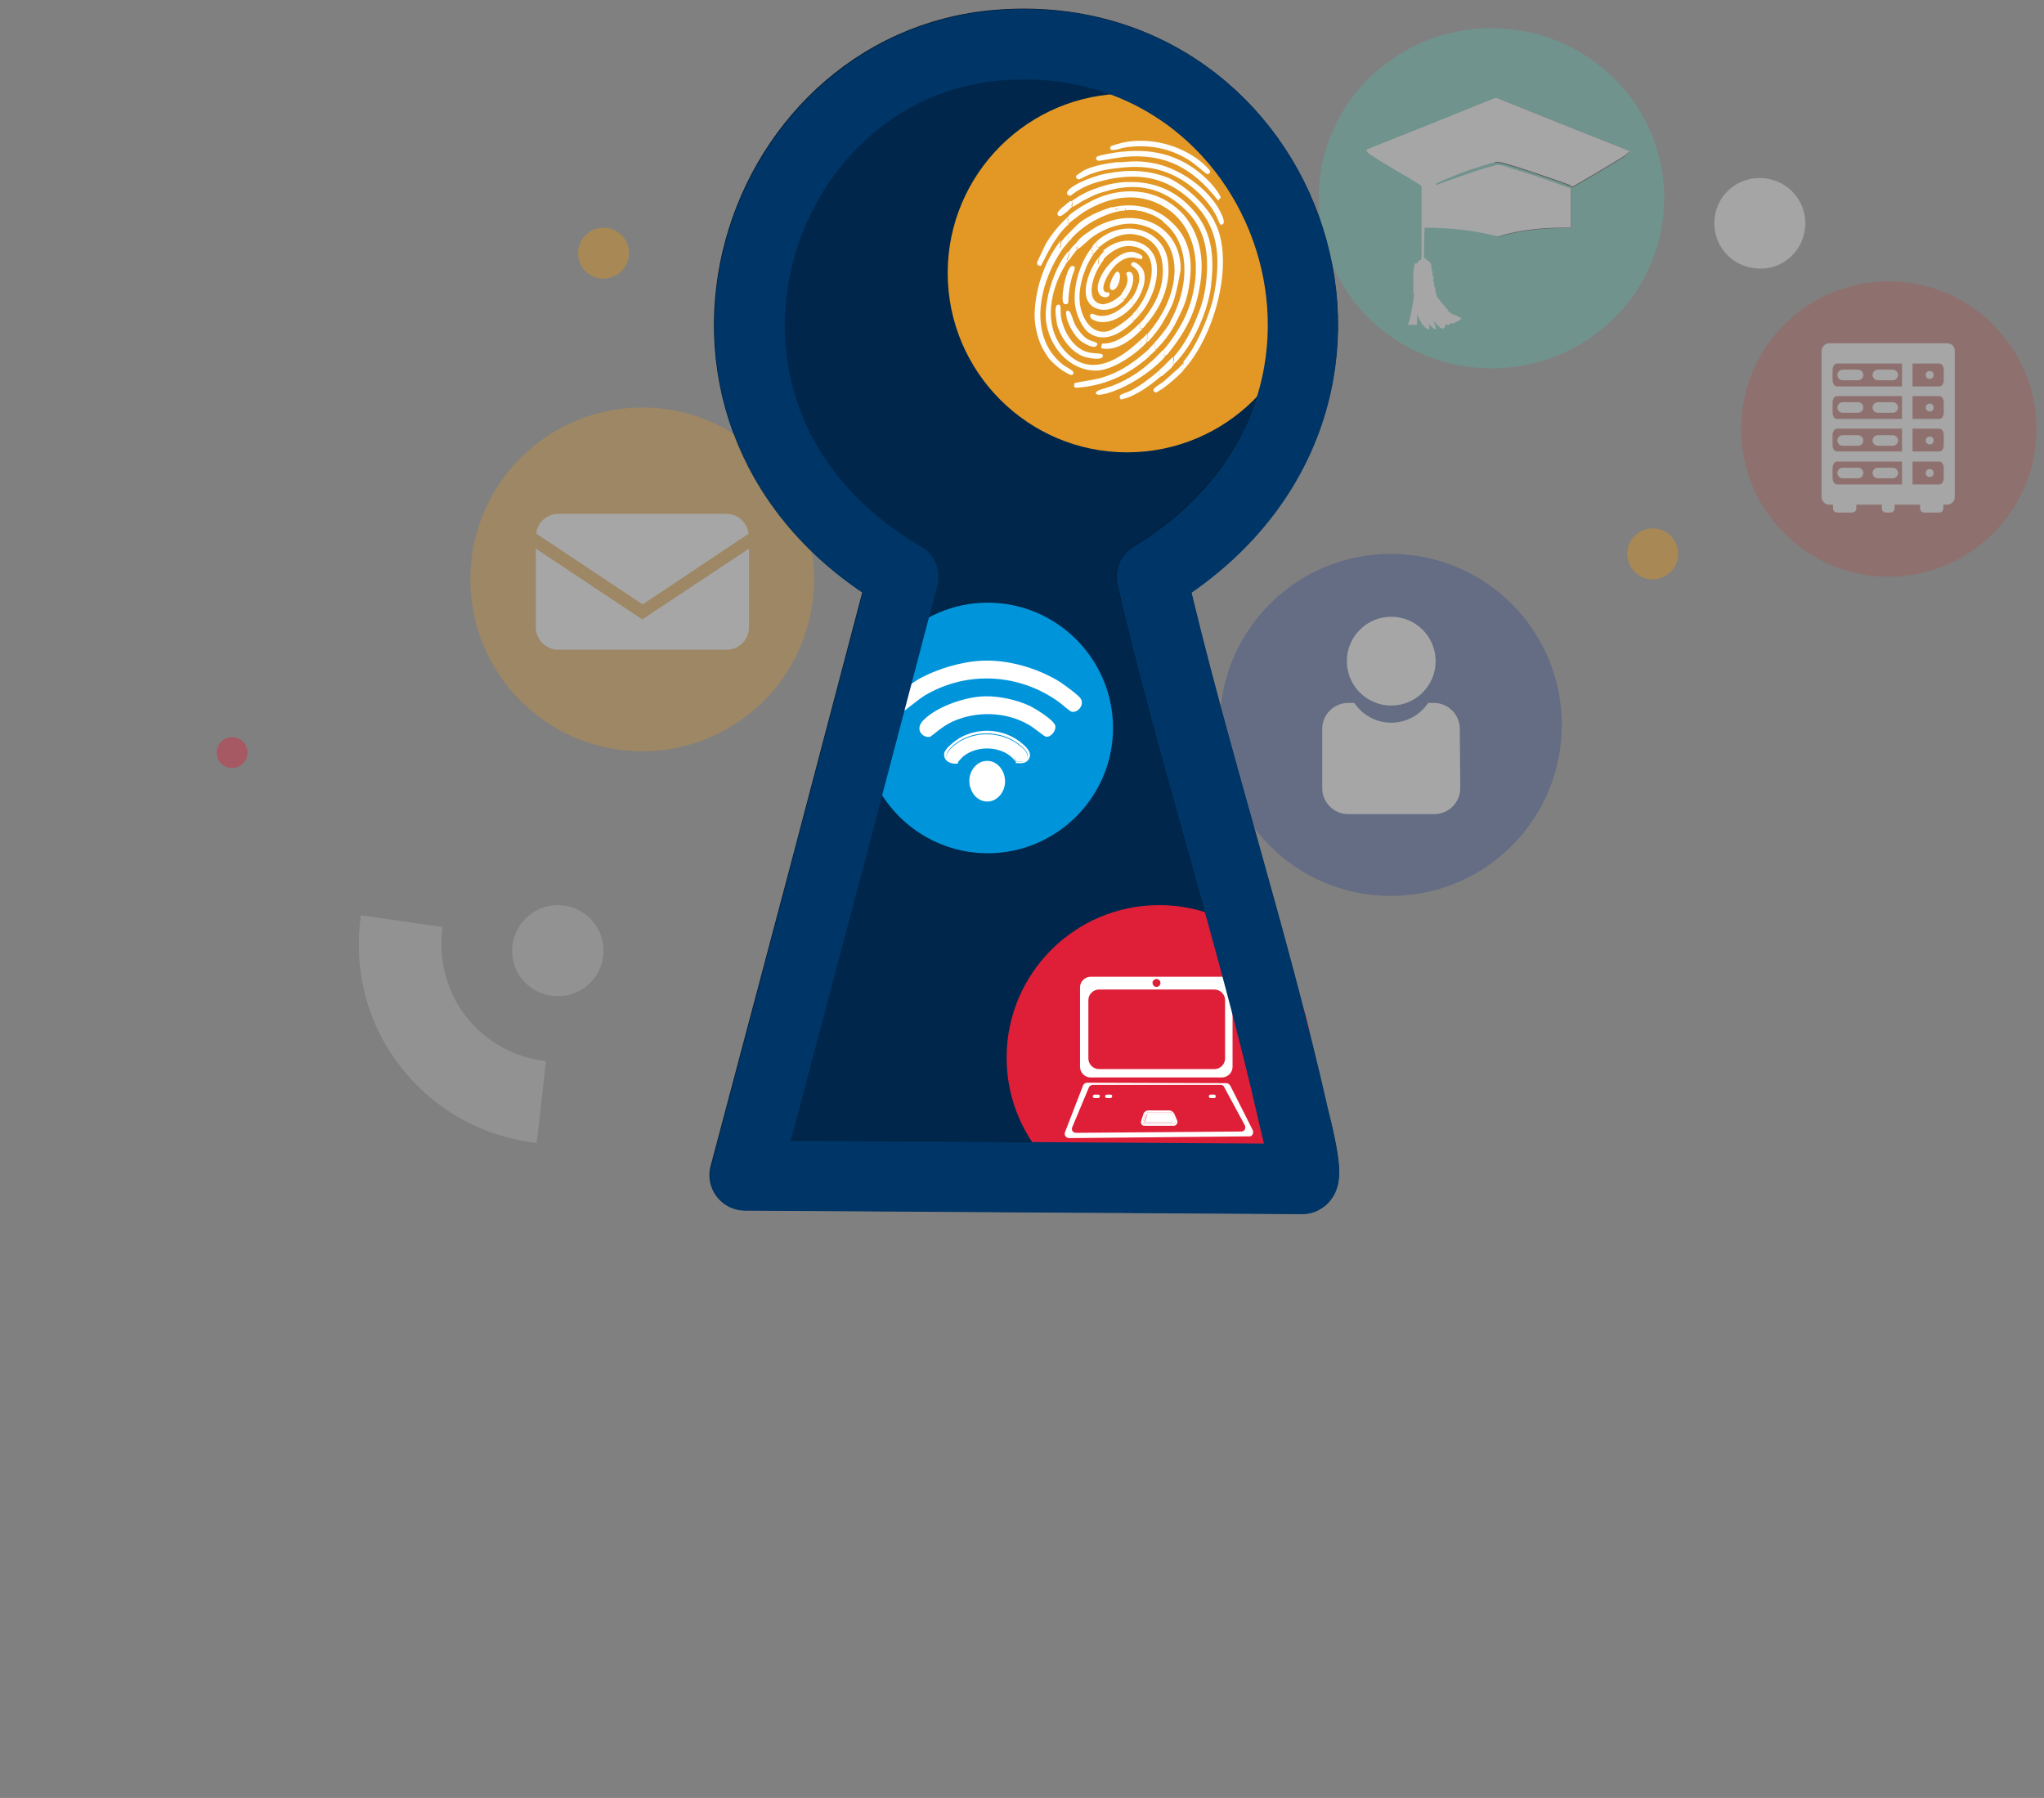 <?xml version="1.0" encoding="utf-8"?>
<!-- Generator: Adobe Illustrator 28.2.0, SVG Export Plug-In . SVG Version: 6.00 Build 0)  -->
<svg version="1.1" id="Layer_1" xmlns="http://www.w3.org/2000/svg" xmlns:xlink="http://www.w3.org/1999/xlink" x="0px" y="0px"
	 viewBox="0 0 465 409" style="enable-background:new 0 0 465 409;" xml:space="preserve">
<rect x="0" y="0" width="465" height="409" fill="#808080" stroke="none"/>
<style type="text/css">
	.st0{fill:#00274B;stroke:#00172C;stroke-width:16;stroke-linecap:round;stroke-linejoin:round;stroke-miterlimit:10;}
	.st1{opacity:0.3;}
	.st2{fill:#25408F;}
	.st3{fill:#FFFFFF;}
	.st4{fill:#4EC0AD;}
	.st5{fill:none;}
	.st6{opacity:0.97;fill:#070706;enable-background:new    ;}
	.st7{fill:#E39825;}
	.st8{opacity:0.4;}
	.st9{fill:#E39717;}
	.st10{fill:#DCDDDE;}
	.st11{fill:#B04C46;}
	.st12{fill:none;stroke:#FFFFFF;stroke-width:2.398;stroke-linecap:round;stroke-miterlimit:10;}
	.st13{fill:#0095DA;}
	.st14{display:none;}
	.st15{display:inline;fill:#FFFFFF;}
	.st16{fill:#DF1F37;}
	.st17{opacity:0.2;}
	.st18{fill:none;stroke:#003567;stroke-width:16;stroke-linecap:round;stroke-linejoin:round;stroke-miterlimit:10;}
	.st19{opacity:0.2;fill:#DCDDDE;enable-background:new    ;}
</style>
<path class="st0" d="M296.2,268.1c-63.4-0.4-63.4-0.4-126.8-0.8c18.1-68.1,18.1-68.1,36-136.2c-60.8-35.5-35.1-116.4,21.8-120.9
	c66.5-5.3,98.2,82.4,34.7,120.9c9.5,40.9,23.1,82,32.3,122.8C294.8,256,297.7,267.4,296.2,268.1z"/>
<g>
	<g class="st1">
		<g>
			<path class="st2" d="M355.3,164.9c0-21.5-17.4-38.9-38.9-38.9s-38.9,17.4-38.9,38.9s17.4,38.9,38.9,38.9S355.3,186.4,355.3,164.9
				"/>
		</g>
		<g>
			<circle class="st3" cx="316.5" cy="150.4" r="10.1"/>
			<g>
				<path class="st3" d="M332.1,165.8c0-3.2-2.6-5.9-5.9-5.9h-1.3c-1.8,2.7-4.9,4.5-8.4,4.5s-6.6-1.8-8.4-4.5h-1.4
					c-3.2,0-5.9,2.6-5.9,5.9v13.5c0,3.2,2.6,5.9,5.9,5.9h19.6c3.2,0,5.9-2.6,5.9-5.9L332.1,165.8z"/>
			</g>
		</g>
	</g>
	<g class="st1">
		<g>
			<path class="st4" d="M378.6,45.1c0-21.4-17.6-38.7-39.3-38.7S300,23.7,300,45.1s17.6,38.7,39.3,38.7
				C361,83.8,378.6,66.5,378.6,45.1z"/>
		</g>
		<g>
			<path class="st5" d="M326.7,42.2c4.5-1.6,8.9-3.3,13.5-4.5v-0.6c-4.6,1.2-9.1,2.8-13.3,4.8C326.6,42,326.7,42.1,326.7,42.2z"/>
			<path class="st3" d="M323.3,59.1c-0.4,0.2-0.8,0.1-0.8,0.8c-0.2,0-0.4-0.1-0.6,0.1c-0.7,2.1-0.2,4.3-0.4,6.5
				c0.1,0.2,0.2,0.2,0.2,0.2c-0.1,2-0.6,4-1,5.9c-0.1,0.4-0.2,0.8-0.4,1.2c0.1,0.1,0.1,0.1,0.1,0.1c0.9,0,0.9,0,1.9,0
				c0.1-0.9,0.1-1.7,0.1-2.6c0.7,2.7,3.4,5.1,2.6,2.4c3,3,1-0.6,1.2-0.6c1,0.9,2.2,2.9,2.7,0.6c0.4,0.3,0.3,0.1,0.4,0.1
				c0,0,0.3,0.6,0.5-0.2c0.7-0.1,0.8,0,0.8,0c0.1,0,0.5-0.3,0.6-0.3c0,0,0,0,0-0.1c0.3,0,0.8-0.3,1-0.5c0,0,0,0,0-0.1
				c0.3,0,0.3-0.2,0.3-0.2c-1.2-0.6-1.2-0.6-2.4-1.1c-0.3-0.2-0.6-0.5-0.7-0.6v-0.2c-0.5-0.5-2-2.3-2.3-2.7
				c-0.5-0.8-0.4-1.2-0.4-1.3c0,0-0.3-0.4-0.3-0.5s0.2,0,0.2-0.1c-0.2-0.9-0.4-0.8-0.4-0.8c0-0.2,0.1-0.3,0.1-0.6
				c0-0.1-0.2,0-0.2-0.1s0.2,0,0.2-0.1c0,0-0.3-0.3-0.3-0.4s0.2,0,0.2-0.1s-0.2,0-0.2-0.1c0,0,0.2-0.1,0.1-0.6
				c-0.1-0.4-0.3-0.4-0.3-0.5s0.2,0,0.2-0.1s-0.2,0-0.2-0.1c0,0,0.2-0.1,0.1-0.6c0-0.1-0.3-0.1-0.3-1.7c-0.3-0.4-0.3-0.4-0.6-0.8
				c-0.4-0.2-0.4,0-0.5,0c0.1-0.5-0.3-0.5-0.5-0.6l0,0h-0.7L323.3,59.1L323.3,59.1z"/>
			<path class="st6" d="M370.1,34.1c-14.9-5.9-14.9-5.9-29.8-11.9c-0.1,0-0.1,0.1-0.2,0.1v14.8c0.2,0,0.3-0.1,0.5-0.1
				c0.5,0,1.7,0.3,2.3,0.5c2.3,0.6,11.7,3.8,14,4.7c0.3,0.1,0.6,0.2,0.8,0.5c3.8-2.2,8.2-4.8,11.9-7.1
				C370.5,34.5,371.2,34.3,370.1,34.1z"/>
			<path class="st6" d="M341,53.9c5.3-1.7,10.9-2.1,16.5-2c0-4.4,0-4.4,0-8.9c-4-1.5-7.9-2.9-11.9-4.1c-1.2-0.3-3.8-1.4-4.8-1.3
				c-0.2,0-0.3,0.1-0.5,0.1v16C340.5,53.7,340.8,53.8,341,53.9z"/>
			<path class="st3" d="M370.1,34.1c-14.9-5.9-14.9-5.9-29.8-11.9c-0.1,0-0.1,0.1-0.2,0.1c-14.3,5.8-14.4,5.8-28.9,11.6
				c-0.2,0.1-0.2,0.1-0.4,0.2c0,0.1,0.3,0.5,0.4,0.6c0.3,0.4,0.8,0.6,1.1,0.8c3,2.1,7.5,4.4,10.8,6.6c0.1,0.1,0.2,0.2,0.3,0.2
				c0,8.2,0,8.2,0,16.5c-0.1,0.1-0.1,0.1-0.2,0.2h1l0,0c-0.1,0-0.1-0.1-0.2-0.1c-0.1-0.3,0-6.2,0.1-7.1l0,0c5.3,0,10.7,0.5,15.9,1.8
				c0.3,0.1,0.6,0.1,0.9,0.2c5.3-1.7,10.9-2.1,16.5-2c0-4.4,0-4.4,0-8.9c-4-1.5-7.9-2.9-11.9-4.1c-1.2-0.3-3.8-1.4-4.8-1.3
				c-0.2,0-0.3,0.1-0.5,0.1c-4.6,1.2-9,2.9-13.5,4.5c0-0.1-0.1-0.2,0.1-0.4c4.3-2,8.8-3.6,13.3-4.8c0.2,0,0.3-0.1,0.5-0.1
				c0.5,0,1.7,0.3,2.3,0.5c2.3,0.6,11.7,3.8,14,4.7c0.3,0.1,0.6,0.2,0.8,0.5c3.8-2.2,8.2-4.8,11.9-7.1
				C370.5,34.5,371.2,34.3,370.1,34.1z"/>
		</g>
	</g>
	<g class="st1">
		<g>
			<g>
				<path class="st7" d="M185.2,131.8c0-21.6-17.5-39.1-39.1-39.1S107,110.2,107,131.8s17.5,39.1,39.1,39.1S185.2,153.4,185.2,131.8
					z"/>
			</g>
		</g>
		<g>
			<path class="st3" d="M146.1,140.9L146.1,140.9L146.1,140.9l-24.2-16.1v17.9c0,2.8,2.3,5.1,5.1,5.1h38.3c2.8,0,5.1-2.3,5.1-5.1
				v-17.9L146.1,140.9z"/>
			<path class="st3" d="M170.3,121.4c-0.3-2.5-2.4-4.5-5-4.5H127c-2.6,0-4.8,2-5,4.5l24.2,16.1L170.3,121.4z"/>
		</g>
	</g>
	<g class="st8">
		<path class="st9" d="M381.8,126c0-3.2-2.6-5.8-5.8-5.8c-3.2,0-5.8,2.6-5.8,5.8c0,3.2,2.6,5.8,5.8,5.8
			C379.2,131.7,381.8,129.2,381.8,126z"/>
	</g>
	<g class="st8">
		<path class="st10" d="M410.7,50.8c0-5.7-4.6-10.3-10.4-10.3S390,45.1,390,50.8s4.6,10.3,10.4,10.3C406,61.2,410.7,56.6,410.7,50.8
			z"/>
	</g>
	<g class="st1">
		<g>
			<path class="st11" d="M463.3,97.6c0-18.5-15.1-33.6-33.6-33.6s-33.6,15-33.6,33.6s15.1,33.6,33.6,33.6S463.3,116.1,463.3,97.6z"
				/>
		</g>
		<g>
			<path class="st3" d="M443,78.1h-26.9c-0.9,0-1.7,0.8-1.7,1.8V113c0,1,0.8,1.8,1.7,1.8h0.9v0.8c0,0.6,0.4,1,1,1h3.3
				c0.6,0,1-0.4,1-1v-0.8h5.8v0.8c0,0.6,0.4,1,1,1h0.9c0.6,0,1-0.4,1-1v-0.8h5.8v0.8c0,0.6,0.4,1,1,1h3.3c0.6,0,1-0.4,1-1v-0.8h0.9
				c0.9,0,1.7-0.8,1.7-1.8V79.9C444.8,78.9,444,78.1,443,78.1z"/>
			<path class="st11" d="M417.9,110.2h23.3c0.6,0,1-0.7,1-1.5v-2.2c0-0.8-0.4-1.5-1-1.5h-23.3c-0.6,0-1,0.7-1,1.5v2.2
				C416.9,109.5,417.3,110.2,417.9,110.2z"/>
			<path class="st11" d="M417.9,102.7h23.3c0.6,0,1-0.7,1-1.5V99c0-0.8-0.4-1.5-1-1.5h-23.3c-0.6,0-1,0.7-1,1.5v2.2
				C416.9,102.1,417.3,102.7,417.9,102.7z"/>
			<path class="st11" d="M417.9,95.3h23.3c0.6,0,1-0.7,1-1.5v-2.2c0-0.8-0.4-1.5-1-1.5h-23.3c-0.6,0-1,0.7-1,1.5v2.2
				C416.9,94.7,417.3,95.3,417.9,95.3z"/>
			<path class="st11" d="M417.9,87.9h23.3c0.6,0,1-0.7,1-1.5v-2.2c0-0.8-0.4-1.5-1-1.5h-23.3c-0.6,0-1,0.7-1,1.5v2.2
				C416.9,87.2,417.3,87.9,417.9,87.9z"/>
			<line class="st12" x1="419.2" y1="85.3" x2="422.7" y2="85.3"/>
			<line class="st12" x1="427.2" y1="85.3" x2="430.6" y2="85.3"/>
			<ellipse class="st3" cx="439" cy="85.3" rx="0.9" ry="0.9"/>
			<line class="st12" x1="419.2" y1="92.7" x2="422.7" y2="92.7"/>
			<line class="st12" x1="427.2" y1="92.7" x2="430.6" y2="92.7"/>
			<ellipse class="st3" cx="439" cy="92.7" rx="0.9" ry="0.9"/>
			<line class="st12" x1="419.2" y1="100.2" x2="422.7" y2="100.2"/>
			<line class="st12" x1="427.2" y1="100.2" x2="430.6" y2="100.2"/>
			<ellipse class="st3" cx="439" cy="100.2" rx="0.9" ry="0.9"/>
			<line class="st12" x1="419.2" y1="107.6" x2="422.7" y2="107.6"/>
			<line class="st12" x1="427.2" y1="107.6" x2="430.6" y2="107.6"/>
			<ellipse class="st3" cx="439" cy="107.6" rx="0.9" ry="0.9"/>
			<line class="st12" x1="433.9" y1="81.6" x2="433.9" y2="110.7"/>
		</g>
	</g>
	<g>
		<g>
			<path class="st13" d="M253.2,165.6c0-15.7-12.8-28.5-28.5-28.5s-28.5,12.8-28.5,28.5s12.8,28.5,28.5,28.5
				S253.2,181.3,253.2,165.6"/>
		</g>
		<g>
			<g>
				<g>
					<g id="Background_00000093877050666371096390000013320333107558597281_" class="st14">
						<path class="st15" d="M255.4,135.7c0,29.4,0,29.4,0,58.7c-29.6,0-29.6,0-59.1,0c0-29.4,0-29.4,0-58.7
							C225.9,135.7,225.9,135.7,255.4,135.7z"/>
						<path class="st15" d="M196.3,135.7c0-0.2,0-0.2,0-0.4c29.6,0,29.6,0,59.1,0c0,0.1,0,0.3,0,0.4
							C225.9,135.7,225.9,135.7,196.3,135.7z"/>
					</g>
					<g>
						<path class="st3" d="M231.1,173.3C231.1,173.2,231.1,173.2,231.1,173.3c0.1-0.7-0.7-1.3-1.2-1.7c-2.9-2.3-7.8-2.3-10.7,0
							c-1.1,0.9-1,1.1-1.2,1.7c0,0,0,0,0,0.1c-3.1,0.2-3.5-1.5-1.3-3.5c4.2-3.8,11.2-3.8,15.5-0.1c0.9,0.7,2.1,1.9,1.3,3.1
							C232.9,173.5,231.9,173.2,231.1,173.3z"/>
						<path class="st3" d="M231.1,173.3c0.8,0,1.9,0.2,2.4-0.6c0.9-1.2-0.4-2.3-1.3-3.1c-4.3-3.7-11.3-3.7-15.5,0.1
							c-2.2,2-1.8,3.8,1.3,3.5c0,0.2-0.1,0.3-0.1,0.5c-1.5,0.2-3.3-0.5-3.1-2.3c0.1-1.1,2.4-2.8,3.3-3.4c4.5-2.7,10.5-2.3,14.5,1.2
							c1.1,0.9,2.4,2.3,1.3,3.7c-0.7,0.9-1.8,0.7-2.7,0.7C231,173.7,231.1,173.4,231.1,173.3z"/>
						<path class="st3" d="M231,173.2C231,173.3,231,173.3,231,173.2c-2.6-3.6-8.7-3.8-11.9-1.1c-0.6,0.5-1,1.2-1.1,1.1
							c0.2-0.6,0-0.8,1.2-1.7c2.9-2.3,7.8-2.3,10.7,0C230.4,171.9,231.1,172.5,231,173.2z"/>
						<g>
							<path class="st3" d="M223.4,150.3c5.9-0.3,12.7,1.7,17.7,4.8c0.9,0.6,4.4,3.1,4.8,3.9c0.8,1.4-0.7,3.2-2.1,2.9
								c-0.5-0.1-2.3-1.8-2.9-2.2c-9-6.5-20.9-7.2-30.5-1.5c-1.8,1.1-4.7,3.7-5.1,3.7c-1.5,0.3-2.8-1.5-2.1-2.9
								c0.4-0.9,4.6-3.8,5.6-4.4C213,152.2,218.7,150.5,223.4,150.3z"/>
							<path class="st3" d="M223.5,150.8c7-0.2,14.2,2,19.7,6.3c1.5,1.2,3.1,2.3,2.1,3.7c-1.3,1.6-2.8-0.6-4.7-1.9
								c-10-7.1-23-6.7-32.8,0.5c-0.5,0.4-2.1,1.9-2.5,2c-1.1,0.2-2-0.8-1.8-1.9c0.2-1.1,4.9-4.2,6.1-4.8
								C213.8,152.4,218.7,151,223.5,150.8z"/>
						</g>
						<g>
							<path class="st3" d="M224,158.4c3.2-0.1,7.4,0.8,10.3,2.2c1.2,0.6,5.6,3.2,5.8,4.6c0.1,1.1-1,2.5-2.1,2.4
								c-0.6-0.1-2.6-2-4.1-2.8c-5.1-2.9-11.7-3.1-17.1-0.7c-2.5,1.1-4.7,3.3-5.2,3.5c-1.5,0.4-3.8-1.6-1.4-3.9
								C213.4,160.6,219.7,158.5,224,158.4z"/>
							<path class="st3" d="M224.1,158.9c4.2-0.1,8.4,1.1,12,3.3c0.7,0.4,3.1,2.1,3.3,2.8c0.4,1.1-0.7,2.3-1.9,2
								c-0.3-0.1-2.1-1.7-3.2-2.3c-5.9-3.7-13.8-3.6-19.8,0c-1.2,0.7-2.8,2.1-2.9,2.2c-1.3,0.6-2.6-0.6-2-2c0.4-0.8,3-2.6,3.9-3.1
								C216.7,160,220.6,159,224.1,158.9z"/>
						</g>
						<g>
							<path class="st3" d="M224.3,173.1c3.5-0.3,5.8,4.5,3.3,7.7c-2,2.5-5.2,1.7-6.4-0.6C219.4,177,221.4,173.3,224.3,173.1z"/>
							<path class="st3" d="M224.1,173.5c3.1-0.3,5.1,3.6,3.3,6.5c-2.2,3.8-7.4,1.1-6.4-3.5C221.4,175.2,222.7,173.7,224.1,173.5z"
								/>
						</g>
					</g>
				</g>
			</g>
		</g>
	</g>
	<g>
		<g>
			<g>
				<path class="st16" d="M298.4,240.6c0-19.1-15.5-34.7-34.7-34.7c-19.1,0-34.7,15.5-34.7,34.7c0,19.1,15.5,34.7,34.7,34.7
					C282.8,275.3,298.4,259.7,298.4,240.6z"/>
			</g>
		</g>
		<g>
			<g>
				<path class="st3" d="M278,222.2h-29.9c-1.3,0-2.4,1.1-2.4,2.4v18.1c0,1.3,1.1,2.4,2.4,2.4H278c1.3,0,2.4-1.1,2.4-2.4v-18.1
					C280.5,223.3,279.4,222.2,278,222.2z M263.1,222.7c0.5,0,0.9,0.4,0.9,0.9s-0.4,0.9-0.9,0.9s-0.9-0.4-0.9-0.9
					C262.1,223.2,262.6,222.7,263.1,222.7z M278.7,240.8c0,1.3-1.1,2.4-2.4,2.4H250c-1.3,0-2.4-1.1-2.4-2.4v-13.3
					c0-1.3,1.1-2.4,2.4-2.4h26.3c1.3,0,2.4,1.1,2.4,2.4V240.8z"/>
			</g>
			<g>
				<path class="st3" d="M285,257.1l-5.1-10.1c-0.2-0.3-0.5-0.6-0.9-0.6l-31.7-0.1c-0.4,0-0.8,0.3-0.9,0.6l-4.1,10.6
					c-0.3,0.7,0.2,1.4,1,1.4l40.9-0.4C284.8,258.6,285.3,257.8,285,257.1z M282.4,257.4l-37.6,0.3c-0.7,0-1.1-0.6-0.9-1.2l3.8-9.1
					c0.1-0.3,0.5-0.6,0.9-0.6h29.1c0.4,0,0.7,0.2,0.8,0.5l4.7,8.7C283.5,256.7,283.1,257.4,282.4,257.4z"/>
				<path class="st3" d="M266,253.5h-4.7c-0.2,0-0.4,0.1-0.4,0.3l-0.5,1.5h6.6l-0.5-1.5C266.4,253.6,266.2,253.5,266,253.5z"/>
				<path class="st3" d="M267.2,253.5c-0.2-0.5-0.7-0.9-1.2-0.9h-4.7c-0.6,0-1.1,0.4-1.2,0.9l-0.5,1.5c-0.1,0.3,0,0.5,0.1,0.8
					c0.2,0.2,0.4,0.3,0.7,0.3h6.6c0.3,0,0.5-0.1,0.7-0.4c0.2-0.2,0.2-0.5,0.1-0.8L267.2,253.5z M267.3,255.5
					c-0.1,0.1-0.2,0.2-0.3,0.2h-6.6c-0.1,0-0.3-0.1-0.3-0.2c-0.1-0.1-0.1-0.3-0.1-0.4l0.5-1.5c0.1-0.4,0.5-0.6,0.8-0.6h4.7
					c0.4,0,0.7,0.2,0.8,0.6l0.5,1.5C267.4,255.3,267.4,255.4,267.3,255.5z"/>
				<path class="st3" d="M266.8,253.6c-0.1-0.4-0.5-0.6-0.8-0.6h-4.7c-0.4,0-0.7,0.2-0.8,0.6l-0.5,1.5c0,0.1,0,0.3,0.1,0.4
					s0.2,0.2,0.3,0.2h6.6c0.1,0,0.3-0.1,0.3-0.2c0.1-0.1,0.1-0.3,0.1-0.4L266.8,253.6z M260.3,255.3l0.5-1.5
					c0.1-0.2,0.2-0.3,0.4-0.3h4.7c0.2,0,0.4,0.1,0.4,0.3l0.5,1.5H260.3z"/>
				<path class="st3" d="M249.8,249H249c-0.2,0-0.4,0.2-0.4,0.4s0.2,0.4,0.4,0.4h0.8c0.2,0,0.4-0.2,0.4-0.4
					C250.3,249.2,250.1,249,249.8,249z"/>
				<path class="st3" d="M252.6,249h-0.8c-0.2,0-0.4,0.2-0.4,0.4s0.2,0.4,0.4,0.4h0.8c0.2,0,0.4-0.2,0.4-0.4
					C253.1,249.2,252.9,249,252.6,249z"/>
				<path class="st3" d="M276.2,249h-0.8c-0.2,0-0.4,0.2-0.4,0.4s0.2,0.4,0.4,0.4h0.8c0.2,0,0.4-0.2,0.4-0.4
					C276.6,249.2,276.4,249,276.2,249z"/>
			</g>
		</g>
	</g>
	<g>
		<g>
			<g>
				<path class="st7" d="M297.2,62.1c0-22.6-18.3-40.8-40.8-40.8s-40.8,18.3-40.8,40.8s18.3,40.8,40.8,40.8S297.2,84.7,297.2,62.1z"
					/>
			</g>
		</g>
		<g>
			<g id="Background_00000129914205407956134140000017644314295352519331_" class="st14">
				<path class="st15" d="M283.2,102.7c-33.6-7.8-33.6-7.8-67.4-15.6c7.8-33.8,7.8-33.8,15.7-67.6c33.8,7.8,33.8,7.8,67.6,15.7
					c0,0.1-0.1,0.1-0.1,0.3c-0.1,0.2-0.1,0.2-0.3,0.4C290.9,69.3,290.9,69.3,283.2,102.7z"/>
				<path class="st15" d="M299,35.4c-7.8,33.6-7.8,33.6-15.6,67.3c-0.1,0-0.1,0-0.2-0.1c7.7-33.4,7.7-33.4,15.5-66.8
					C298.8,35.6,298.8,35.6,299,35.4z"/>
				<path class="st15" d="M247.2,46.4c-1.1,0.6-3.1,1.9-4.2,2.8c-0.3-0.3-0.2-0.8-0.7-0.7c0.5-0.4,1.1-1,1.6-1.4
					c0.6-0.5,1.4-0.9,2.1-1.3C246.4,45.9,246.4,46.5,247.2,46.4z"/>
			</g>
			<g>
				<path class="st3" d="M276.2,50.2c0.2,0.5,0.5,1,0.7,1.5c3.7,9.3-0.9,25.3-7.8,32.6c0.2-0.6-0.1-0.3-0.1-0.6
					c0-0.1,0.4-0.7,0.2-1.4c2.9-3.4,5.4-9.3,6.6-13.6c0.4-1.5,0.7-3.4,0.9-4.9c0.8-6.8-0.1-12.5-5-17.5c-5.2-5.2-10.7-6.9-18-5.8
					c-1.4,0.2-2.7,0.6-4,0.9c-4.4,1.3-5.9,3.1-6.2,3.1c-0.4,0.1-1.3-0.4-0.3-1.4c1.5-1.4,4.7-2.6,6.7-3.2c0.8-0.2,1.5-0.4,2.3-0.5
					c4.7-0.9,9.2-0.7,13.7,1.1C269.8,42.4,274.2,46.4,276.2,50.2z"/>
				<path class="st3" d="M275.6,64c-0.1,1.6-0.4,3.1-0.8,4.6c-1.2,4.7-3.9,10.2-7.2,13.7c-0.1,0.1-0.4,0.4-0.5,0.5
					c-0.6-0.3,0.3-0.4-0.1-1.6c2.3-2.6,3.9-5.6,5.2-8.8c1.4-3.4,2-5.7,2.3-9.4c0.5-6.4-0.6-11.6-5.6-16c-5.1-4.6-11-5.4-17.3-3.5
					c-1.1,0.3-2.1,0.6-3.1,1.1c-0.8,0.4-1.4,0.7-2.2,1.1c-0.7,0.4-1.4,0.9-2.1,1.3c-0.8-0.1,0.5-0.9-0.6-1.1
					c1.9-1.4,3.8-2.4,5.9-3.1c2.2-0.8,4.8-1.4,7.2-1.4c5.4-0.1,10,1.6,13.8,5.4C275.4,51.7,276.3,57.3,275.6,64z"/>
				<path class="st3" d="M273.1,64.2c-0.4,2.7-1,5.2-2.1,7.8c-1.3,3.1-3.3,6-5.5,8.7c-0.1,0-0.1,0-0.1,0c-0.5,0.1-1.1,0.9-0.5-0.3
					c-0.1-0.4-0.1-0.4-0.3-0.7c1.7-1.9,3.4-4.5,4.6-6.8c1.6-3.2,2.5-6.5,2.8-10.2c0.4-5.9-1.4-11.9-6.6-15.3
					c-5.2-3.4-11-3.1-16.4-0.5c-1.1,0.5-2.1,1.1-3.1,1.8c-0.5,0.4-0.7,0.5-1.2,0.9s-1.1,0.8-1.5,1.2c-0.2-0.4-0.6,0.4-0.1-0.8
					c-0.5-0.6,0.1-0.6-0.1-0.8c0.2-0.1,0.2-0.2,0.2-0.2c1-0.9,2.9-2.1,4.2-2.8c0.4-0.2,0.8-0.4,1.1-0.6c0.9-0.4,2-0.9,3-1.2
					c6.5-2,13.2-0.6,17.8,4.5C273,53.3,273.9,58.8,273.1,64.2z"/>
				<path class="st3" d="M262.3,37.1c5.4,1,11,4.7,14.2,9.2c0.6,0.8,3.2,5.1,1.1,4.8c0-0.1-0.6-1.1-0.6-1.4c-1.4-3-3.8-5.6-6.4-7.6
					c-5.3-3.9-10.4-4.7-16.8-3.8c-1.1,0.1-2.1,0.3-3.1,0.5c-3.6,0.9-4.9,2-5.2,2c-0.5,0-0.9-0.5-0.6-0.9c0.1-0.1,1.4-0.9,1.6-1.1
					c2.2-1.1,5.1-1.6,7.5-1.9C255.7,37,258.3,36.3,262.3,37.1z"/>
				<path class="st3" d="M242,56.3c-0.4,0.5-0.8,1.1-1.1,1.6c-4.7,7.5-6.9,19.1,1.1,25.2c0.4,0.3,2.2,1.2,2.2,1.6
					c0,1.1-1.1,0.4-1.6,0.1c-1.3-0.6-3.2-2.3-4.1-3.4c-0.4-0.6-1-1.6-1.4-2.3c-1.2-2.4-1.9-5.7-1.7-8.4c0.3-5.4,2.2-11,5.4-15.3
					c0.2-0.3,0.4-0.5,0.6-0.7c-0.4,0.9-0.1,0.9-0.1,1.2c0,0.1-0.4,0.3,0,0.6C241.7,56.5,241.7,56.5,242,56.3z"/>
				<path class="st3" d="M274.7,40.9c1.1,1.1,2.2,2.4,3,3.9c0,0.4-0.4,0.5-0.6,0.8c-5.8-7.4-12-10.8-21.5-9.9
					c-0.6,0.1-1.4,0.2-2,0.3c-1.4,0.2-3.4,0.6-3.6,0.6c-0.6-0.1-0.9-0.6-0.4-1c0.4-0.3,5-1.1,5.7-1.1c0.1,0,0.1,0,0.1,0
					C262.9,33.7,269.3,35.6,274.7,40.9z"/>
				<path class="st3" d="M274.6,39.6c-0.3-0.1-2.6-2.2-4-3.1c-4.4-2.8-9.2-3.7-14.4-3c-0.6,0.1-1.1,0.2-1.6,0.4
					c-0.5,0.1-2.6,0.7-1.9-0.6c0.1-0.2,2.5-0.8,2.9-0.9c6-1.2,12.7,0.5,17.5,4.3c0.4,0.3,2.1,1.9,2.2,2.2
					C275.4,39.2,275,39.7,274.6,39.6z"/>
				<path class="st3" d="M261.9,80.6c-0.2,0.2-0.5,0.5-0.7,0.7c-4.7,4.1-10.1,6.5-16.3,6.9c-0.1,0-0.1,0-0.2,0
					c-0.1-0.1-0.3-0.2-0.4-0.3c0.1-0.2,0.1-0.6,0.1-0.7c0.1-0.2,4-0.7,5.6-1.1c3.8-1,6.9-2.9,9.9-5.4c0.5-0.4,1.1-0.9,1.6-1.4
					c0.4,0.2-0.4,0.6-0.4,0.8c0,0.1,0.3,0.1,0.3,0.4C261.3,80.7,260.3,81.5,261.9,80.6z"/>
				<path class="st3" d="M243.2,50.9c-1.1,1-2.1,2.1-2.9,3.4c-1.4,1.9-2.4,4.1-3.5,6.2c-0.7-0.1-1-0.2-0.8-1c0.1-0.2,1.7-3.6,1.9-4
					c1.3-2.2,3.1-4.4,5-6.1c0.3,0.2-0.3,0.2,0.1,0.8C242.6,51.3,243,50.5,243.2,50.9z"/>
				<path class="st3" d="M264.2,85.5c-2.1,1.9-6.1,4.8-8.9,5.3c-0.1,0-0.2,0.1-0.3,0.1c-0.9-1.3,0.6-1.2,2.4-2.1
					c2.4-1.3,4.4-2.9,6.4-4.6c0,0,0.2-0.1,0.1,0.3c-1,1-0.2,0.6-0.1,0.6c0.3,0-0.4,0.4-0.2,0.6C263.5,85.8,264,85.4,264.2,85.5z"/>
				<path class="st3" d="M269.1,84.4c-1.2,1.3-4.7,4.4-6.2,4.9c-0.1,0-0.2-0.1-0.2-0.1c-1-0.7,0.7-1.4,2-2.4c0.6-0.5,1.1-1,1.6-1.4
					c0.6-0.6,1.2-1.1,1.8-1.6c0.4-0.4,0.8-0.8,1.1-1.2c0.1,0.6-0.2,1.3-0.2,1.4C269,84,269.4,83.8,269.1,84.4z"/>
				<path class="st3" d="M244,47c-0.6,0.4-1.1,1.1-1.6,1.4c-0.4,0.3-1.4,1.3-1.8,0.4c-0.4-0.7,2.3-2.6,2.9-3.1
					C244.6,46.1,243.2,46.9,244,47z"/>
				<path class="st3" d="M267.1,82.9c-0.4,0.4-0.7,0.9-1.1,1.2c-0.6,0.5-1.1,1-1.7,1.5c-0.3-0.1-0.6,0.3-0.7,0.1
					c-0.1-0.3,0.5-0.6,0.2-0.6c-0.1,0-0.9,0.4,0.1-0.6c0.1-0.3-0.1-0.2-0.1-0.3v-0.1c0.8-0.6,1.5-1.4,2.2-2.1
					c0.3-0.3,0.6-0.5,0.8-0.8C267.3,82.5,266.4,82.6,267.1,82.9z"/>
				<path class="st3" d="M265.4,80.7c-0.5,0.6-1.1,1.3-1.8,1.9c-2.6,2.5-6.9,5.2-10.3,6.4c-0.6,0.2-4.1,1.5-4,0.3
					c0.1-0.6,2.9-1.1,4.4-1.8c2.7-1.1,5.6-2.9,7.8-4.9c0.9-0.7,1.4-1.3,2.2-2.1c0.3-0.3,0.6-0.6,0.9-0.9c0.1,0.4,0.1,0.4,0.3,0.7
					C264.3,81.7,264.9,80.9,265.4,80.7z"/>
				<path class="st3" d="M243.1,59.1c-4.2,6.2-6.2,15.1-0.6,21c5.7,6,12.5,1.6,17.3-3.1c0.3,0-0.2,0.5-0.3,0.6
					c-0.1,0.4,0.1,0.4,0.1,0.4c-0.1,0.3-0.5,0.6,0.3,0.8c-0.2,0.2-0.4,0.4-0.6,0.6c-2.4,2.1-6.4,4.7-9.7,4.9
					c-6.9,0.2-11.9-6.7-11.7-13c0.1-3.7,1.5-8.3,3.3-11.5c0.5-0.9,1.1-1.8,1.8-2.6C243.6,57.8,242.1,59.5,243.1,59.1
					C243,59.2,242.9,58.8,243.1,59.1z"/>
				<path class="st3" d="M243.4,54.6c-0.1,0.1-1.1,1.4-1.4,1.7c-0.3,0.2-0.3,0.2-0.6,0.4c-0.4-0.4,0-0.6,0-0.6
					c0-0.3-0.2-0.4,0.1-1.2c0.5-0.6,0.8-1,1.4-1.6C243.3,53.9,242.7,54.8,243.4,54.6z"/>
				<path class="st3" d="M263.1,79.5L263.1,79.5c-0.4,0.4-0.9,0.8-1.2,1.1c-1.5,0.8-0.6,0.1-0.6-0.1c0.1-0.3-0.2-0.4-0.3-0.4
					c0-0.2,0.8-0.6,0.4-0.8c0.4-0.4,0.7-0.7,1.1-1.1C263.2,78.5,262.2,79.7,263.1,79.5z"/>
				<path class="st3" d="M270.6,64.4c-0.4,3-1,4.8-2.3,7.4c-0.4,0.8-0.8,1.6-1.2,2.4c-0.3,0.2-0.3,0.2-0.5,0.4c-0.2-0.5,0.5-0.4,0-1
					c0,0-0.2,0-0.3-0.1c-0.3-0.3,0.2-0.2-0.1-0.3c0.1-0.1,0.1-0.1,0.1-0.2c0.8-1.4,1.5-3.1,2-4.6c2-6.2,1.8-13.8-3.8-18
					c0-0.1,0.1-0.1,0-0.2s-1.6-1-1.8-1.1c-0.8-0.4-1.7-0.6-2.6-1c-0.6-0.1-1.6-0.3-2.1-0.4c-0.2,0-1.5,0.1-1.6,0.1
					c-0.1-0.1,0.1-0.4-0.3-0.4c-0.4,0,0,0.3-0.2,0.4c-0.1,0.1-1.9,0.1-2.1,0.4c-0.6-1,0.2-0.5,0.3-0.5c0.7-0.1,0.7-0.5,0.5-0.6
					c-0.3-0.1-1.5,0.7-1.7,0.1c4.9-1.2,10-0.2,13.7,3.4C270.6,54.2,271.4,59.2,270.6,64.4z"/>
				<path class="st3" d="M264.6,50.3c-4.4-3.3-9.3-3.1-14.1-0.9c-0.5,0.2-0.9,0.5-1.4,0.7c-1.1,0.6-1.9,1.1-2.9,1.9
					c-1,0.8-2,1.6-2.7,2.6c-0.1,0.1-0.1,0.1-0.1,0.1c-0.6,0.1-0.1-0.7-0.5-1.4c0.7-0.7,1.4-1.4,2.1-2.1c0.4-0.4,0.9-0.8,1.4-1.1
					c0.4-0.3,2-1.2,2.4-1.4c1.3-0.6,2.8-1.2,4.2-1.6c0.2,0.6,1.4-0.2,1.7-0.1c0.2,0.1,0.2,0.6-0.5,0.6c-0.1,0-0.9-0.5-0.3,0.5
					c0.2-0.3,2.1-0.3,2.1-0.4c0.2-0.1-0.1-0.4,0.2-0.4c0.4,0,0.2,0.4,0.3,0.4c0.1,0.1,1.4-0.1,1.6-0.1c0.5,0.1,1.4,0.3,2.1,0.4
					c0.8,0.4,1.7,0.6,2.6,1c0.1,0.1,1.7,1,1.8,1.1C264.6,50.2,264.6,50.2,264.6,50.3z"/>
				<path class="st3" d="M267.1,74.2c-1.1,1.9-2.4,3.6-4,5.2c-0.9,0.3,0.1-1-0.6-1.2c0,0,0.1-0.1,0.2-0.3c0.9-0.9,1.6-1.9,2.4-2.9
					c0.4-0.6,0.9-1.2,1.2-1.9c0.3,0.1-0.2,0,0.1,0.3c0.1,0.1,0.2,0,0.3,0.1c0.5,0.6-0.2,0.4,0,1C266.8,74.4,266.8,74.4,267.1,74.2z"
					/>
				<path class="st3" d="M245.4,56.3c-0.7,0.9-1.5,1.8-2.1,2.8c-0.3-0.3-0.1,0.1-0.1,0.1c-0.9,0.3,0.5-1.4-0.1-1.9
					c0.4-0.6,0.8-1.1,1.3-1.6c0.3-0.3,0.6-0.6,0.8-0.9c0.3,0.1-0.3,0.5-0.3,0.6c0,0.3,0.3,0.4,0.3,0.6C245,56.1,244.3,57,245.4,56.3
					z"/>
				<path class="st3" d="M261,77.7c-0.4,0.5-0.7,0.7-1.1,1.2c-0.8-0.1-0.4-0.5-0.3-0.8c0,0-0.1-0.1-0.1-0.4c0-0.1,0.6-0.6,0.3-0.6
					c0.4-0.4,0.8-0.8,1.2-1.2c0.3,0.2-0.4,0.4,0.1,0.9c0.1,0.4-0.5,0.6-0.4,0.9C260.8,77.7,261.1,77.5,261,77.7z"/>
				<path class="st3" d="M267.1,68.1c-0.4,1.4-1.1,2.6-1.8,3.9c-0.4,0.6-0.7,1.3-1.1,1.9c-0.7,1.1-1.3,1.8-2.1,2.8
					c-0.4,0.4-0.6,0.7-1,1.1c0.1-0.3-0.3,0-0.3-0.1c-0.1-0.2,0.4-0.5,0.4-0.9c-0.5-0.4,0.1-0.6-0.1-0.9c3.4-3.9,6-9,6.1-14.2
					c0.1-5.5-2.9-9.8-8.5-10.7c-3.6-0.6-7.9,1.1-10.7,3.3c-0.7,0.6-2.2,2-2.4,2.1c-1.1,0.6-0.4-0.2-0.4-0.4s-0.3-0.3-0.3-0.6
					c0-0.1,0.6-0.6,0.3-0.6c0.5-0.6,1.2-1.2,1.8-1.6c0.4-0.3,2.2-1.5,2.6-1.7c0.2-0.1,0.6-0.3,0.8-0.4c9.1-4.2,18.3,0.8,18.2,10.2
					C268.3,63.2,267.7,66.1,267.1,68.1z"/>
				<g>
					<g>
						<path class="st3" d="M261,73.5c-1.5,0.6,0.2-0.4-0.7-1.1c2.9-3.6,4.8-7.9,4.1-12.7c-0.5-3.6-2.9-5.9-6.4-6.4
							c-2.8-0.4-5.9,1.1-7.9,2.9c-1.4,0,0.1-1.3-0.9-1c5.7-5.7,15.4-3.5,16.5,4.2C266.4,64.6,264.3,69.6,261,73.5z"/>
						<path class="st3" d="M249,57.5c-2.1,2.8-3.6,7.2-3.4,10.7c0.1,3.3,2.2,7.9,6.2,7.2c1.6-0.3,4.8-2.7,5.9-3.9
							c0.3,0-0.1,0.6-0.1,0.7c0.6,0.4-0.5,1,0.6,0.6c-2.6,2.6-6.5,5.4-10.2,3.1c-1.8-1.1-3.1-4.3-3.4-6.3
							c-0.6-4.3,1.1-10.1,3.9-13.4c0.2,0.1-0.2,0.6-0.2,0.6c0,0.2,0.3,0.3,0.3,0.4C248.6,57.5,247.9,58.3,249,57.5z"/>
						<path class="st3" d="M259.6,71.2c-0.2-0.1-0.7,0.6-0.8,0.6c-0.4-0.1,0.4-1.6,0.1-1.8c3.3-4.3,5.5-13.2-1.5-14
							c-2.4-0.3-4.9,1.3-6.4,3c-0.6-1.5,1.1-1.7-0.1-1.9c4.8-4.4,12.4-2.4,12.3,4.2C263.3,64.8,261.7,68.6,259.6,71.2z"/>
						<path class="st3" d="M250.6,59.8c-2.2,3-3.8,8.9,0.1,9.4c1.4,0.1,3.5-1.2,4.4-2.2c0.4,0.6-0.5,1.2,0.8,1.1
							c-3.2,3.8-8.8,2.9-8.9-1.6c-0.1-2.6,1.3-5.9,2.9-7.9c0.2,0.1-0.1,0.6-0.1,0.8l0.1,0.1C249.9,59.8,249.3,60.6,250.6,59.8z"/>
						<path class="st3" d="M240.7,69.3c0.9-0.1,0.4,1.1,0.7,2.9c0.5,2.9,2.4,6.5,5.4,7.7c2.1,0.8,4.1,0.2,4.1,1
							c0.1,1.2-3.3,0.6-4.4,0.2c-2.9-1.1-5.2-4.3-6-7.2C240.4,73.2,239.6,69.4,240.7,69.3z"/>
						<path class="st3" d="M257.8,57.3c0.5,0.1,2.1,0.6,2.1,1.2c-0.1,1.5-2.3-1.7-6,1.7c-1.9,1.8-4.5,6.7-1.6,6.3
							c0.6,1.4-1.9,1.6-2.4,0C248.7,63.6,253.8,56.8,257.8,57.3z"/>
						<path class="st3" d="M258.1,69.1c-1.9,2.6-6.1,5.3-9.3,3.7c-0.4-0.1-0.9-0.6-0.8-1.1c0.4-1.2,1.5,1.3,5.4-0.5
							c1.4-0.7,3.1-2.1,4-3.4C258,68.9,256.7,69.6,258.1,69.1z"/>
						<path class="st3" d="M260,74.7c-2.3,2.4-6,5.4-9.5,4.5c0.1-0.2,0.1-0.9,0.2-1c0.1-0.1,1,0.1,2.4-0.4c2.3-0.7,4.7-2.7,6.3-4.4
							C259.6,73.9,258.8,75.1,260,74.7z"/>
						<path class="st3" d="M243.1,70.7c0.5,0.1,0.9,1.9,1.4,3c0.6,1.2,1.9,2.9,3,3.5s2.6,0.6,2,1.4c-0.6,0.9-2.9-0.5-3.6-1
							c-1.4-1.1-2.7-3.4-3.2-5.1C242.7,72,242.1,70.4,243.1,70.7z"/>
						<path class="st3" d="M258.1,69.1c-1.4,0.4-0.1-0.3-0.6-1.3c1.1-1.5,2.2-4.1,1.4-5.9c-0.6-1.3-1.9-1.2-1.5-2s2.1,0.4,2.7,1.6
							C261.1,63.9,259.5,67.4,258.1,69.1z"/>
						<path class="st3" d="M243.9,60.5c1.3-0.1,0.1,1.8,0,2.4c-1,3.7-0.8,5.8-0.9,6c-0.1,0.3-0.6,0.4-0.9,0.2
							C241,68.6,242.6,60.6,243.9,60.5z"/>
						<path class="st3" d="M254.2,61.8c1.4,0.1,0.1,4.8-1.4,4.1C251.8,65.4,253.5,61.8,254.2,61.8z"/>
						<path class="st3" d="M256.8,66.7c-0.1-0.1-0.4-0.1-0.5-0.1c-0.1-0.1,0-1.4,0-1.4s0.4,0-0.1-0.1c0.9-2.5-0.6-3,0.4-3.2
							C257.9,61.4,258.4,63.9,256.8,66.7z"/>
						<path class="st3" d="M256.8,66.7c-0.2,0.4-0.6,0.9-0.9,1.3c-1.3,0.1-0.4-0.4-0.8-1.1c0.4-0.6,0.9-1.3,1.1-1.9
							c0.4,0.1,0.1,0.1,0.1,0.1c0,0.1-0.1,1.4,0,1.4C256.4,66.6,256.7,66.6,256.8,66.7z"/>
						<path class="st3" d="M251.1,59.1c-0.2,0.2-0.4,0.5-0.5,0.7c-1.2,0.8-0.6,0.1-0.6-0.4c0-0.1-0.1-0.1-0.1-0.1
							c0-0.2,0.4-0.7,0.1-0.8c0.4-0.4,0.7-0.9,1.1-1.3C252.2,57.3,250.5,57.6,251.1,59.1z"/>
						<path class="st3" d="M250.1,56.3c-0.4,0.4-0.7,0.7-1,1.1c-1.1,0.8-0.4,0-0.5-0.4c0,0-0.3-0.1-0.3-0.4c0-0.1,0.4-0.5,0.2-0.6
							c0.2-0.3,0.5-0.6,0.7-0.8C250.2,55,248.7,56.3,250.1,56.3z"/>
						<path class="st3" d="M259.6,71.2c-0.4,0.6-0.9,1-1.4,1.5c-1.1,0.4-0.1-0.1-0.6-0.6c0-0.1,0.4-0.7,0.1-0.7
							c0.4-0.4,0.9-0.9,1.2-1.4c0.2,0.1-0.5,1.7-0.1,1.8C258.9,71.9,259.4,71.2,259.6,71.2z"/>
						<path class="st3" d="M261,73.5c-0.3,0.4-0.6,0.7-0.9,1.1c-1.3,0.4-0.5-0.7-0.6-1.3c0.3-0.3,0.6-0.6,0.9-0.9
							C261.3,73.1,259.5,74.1,261,73.5z"/>
					</g>
				</g>
			</g>
		</g>
	</g>
	<g class="st8">
		<path class="st9" d="M143.1,57.6c0-3.2-2.6-5.8-5.8-5.8c-3.2,0-5.8,2.6-5.8,5.8s2.6,5.8,5.8,5.8C140.5,63.3,143.1,60.8,143.1,57.6
			z"/>
	</g>
	<g class="st17">
		<path class="st10" d="M137.3,216.3c0-5.7-4.6-10.4-10.4-10.4c-5.7,0-10.4,4.7-10.4,10.4s4.6,10.3,10.4,10.3
			C132.6,226.7,137.3,222,137.3,216.3z"/>
	</g>
	<g class="st8">
		<path class="st16" d="M56.3,171.2c0-2-1.6-3.5-3.5-3.5c-2,0-3.5,1.6-3.5,3.5c0,2,1.6,3.5,3.5,3.5
			C54.7,174.7,56.3,173.2,56.3,171.2z"/>
	</g>
</g>
<path class="st18" d="M296.3,268.2c-63.4-0.4-63.4-0.4-126.8-0.8c18.1-68.1,18.1-68.1,36-136.2c-60.8-35.5-35.1-116.4,21.8-120.9
	C293.8,5,325.4,92.7,262,131.2c9.5,40.9,23.1,82,32.3,122.8C294.8,256.1,297.7,267.5,296.3,268.2z"/>
<path class="st19" d="M100.7,210.9l-18.6-2.7c-1.7,11.8,1.1,24.3,9,34.4c7.9,10.2,19.2,16.1,31,17.4l2.1-18.6
	c-7-0.8-13.6-4.3-18.3-10.3C101.4,225.2,99.7,217.9,100.7,210.9"/>
</svg>
